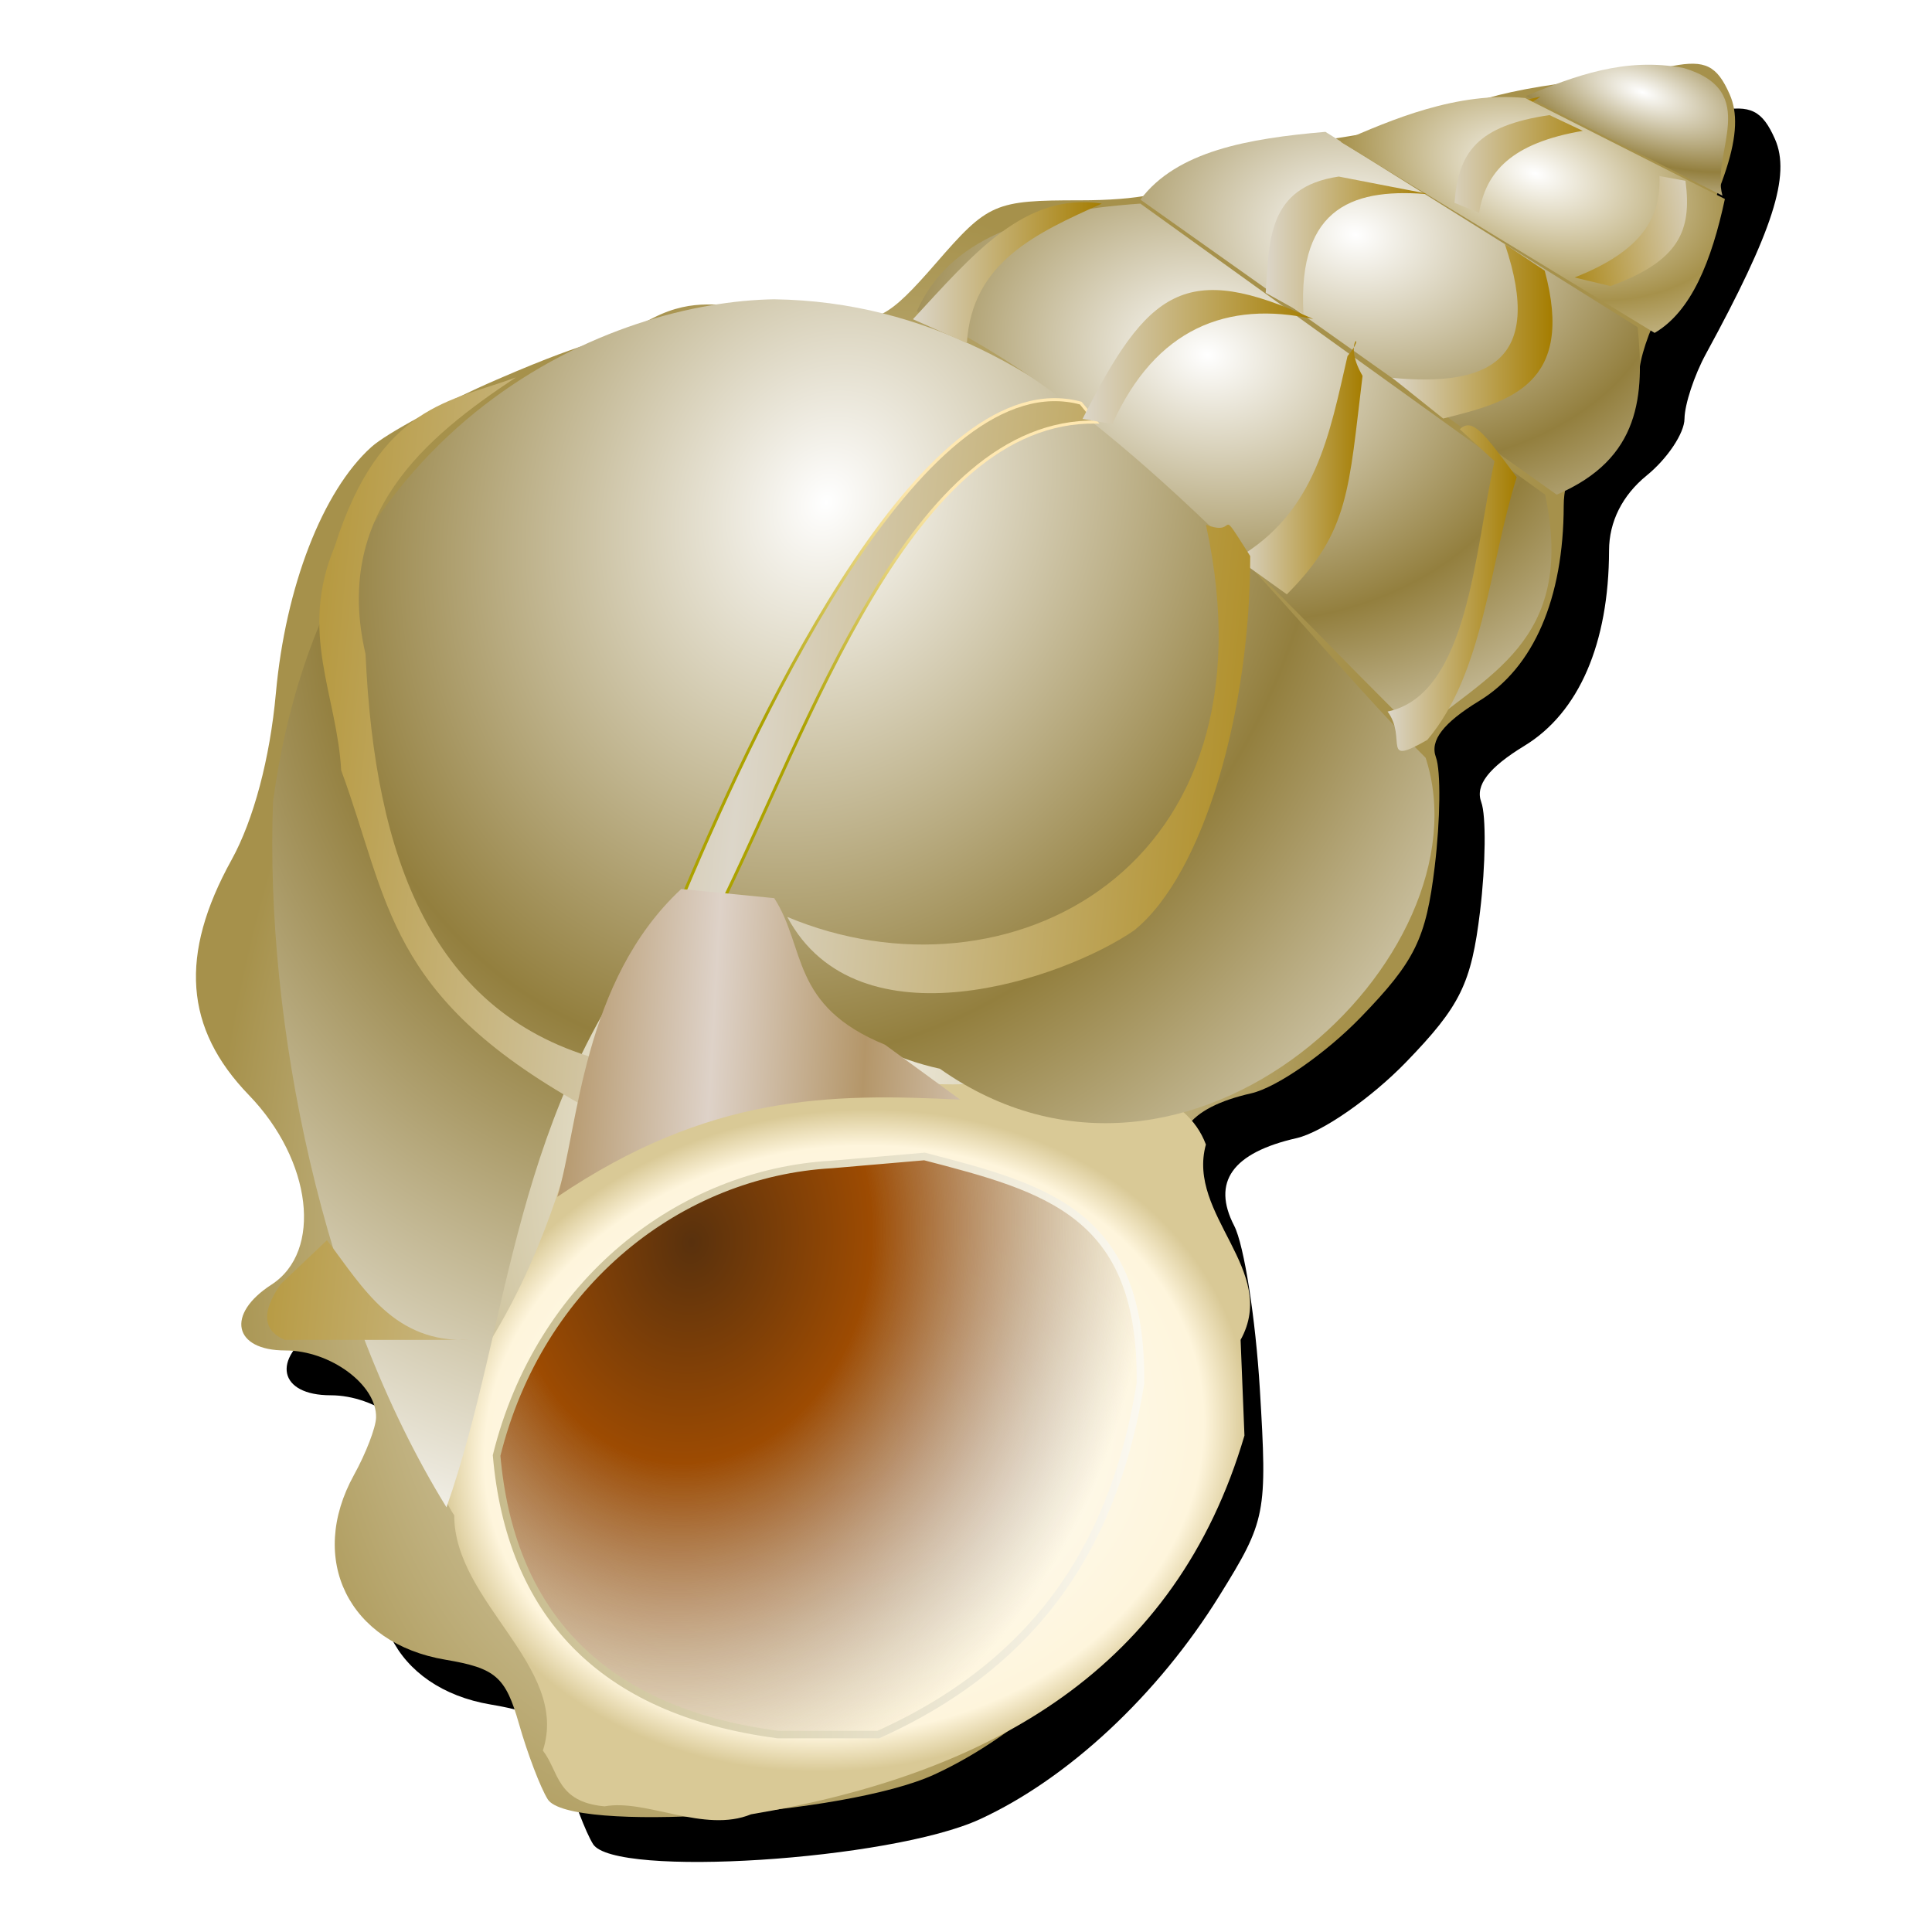 <?xml version="1.0" encoding="UTF-8" standalone="no"?>
<svg
   xmlns:dc="http://purl.org/dc/elements/1.1/"
   xmlns:cc="http://creativecommons.org/ns#"
   xmlns:rdf="http://www.w3.org/1999/02/22-rdf-syntax-ns#"
   xmlns:svg="http://www.w3.org/2000/svg"
   xmlns="http://www.w3.org/2000/svg"
   xmlns:xlink="http://www.w3.org/1999/xlink"
   xmlns:sodipodi="http://sodipodi.sourceforge.net/DTD/sodipodi-0.dtd"
   xmlns:inkscape="http://www.inkscape.org/namespaces/inkscape"
   sodipodi:docname="shell.svg"
   version="1.0"
   height="256"
   width="256"
   inkscape:version="1.0 (4035a4f, 2020-05-01)"
   sodipodi:version="0.32"
   id="svg2">
  <defs
     id="defs5">
    <linearGradient
       inkscape:collect="always"
       id="linearGradient903">
      <stop
         stop-opacity="1"
         stop-color="#ffffff"
         id="stop899" />
      <stop
         stop-opacity="1"
         stop-color="#937f3e"
         offset="1"
         id="stop901"
         style="stop-color:#a6914b;stop-opacity:1" />
    </linearGradient>
    <linearGradient
       id="linearGradient1026"
       inkscape:collect="always">
      <stop
         id="stop1022"
         stop-color="#dcd6c9"
         stop-opacity="1" />
      <stop
         id="stop1024"
         offset="1"
         stop-color="#a57d00"
         stop-opacity="1" />
    </linearGradient>
    <linearGradient
       inkscape:collect="always"
       id="linearGradient1045">
      <stop
         id="stop1041"
         stop-color="#aca200"
         stop-opacity="1" />
      <stop
         offset="1"
         id="stop1043"
         stop-color="#ffe8b1"
         stop-opacity="1" />
    </linearGradient>
    <linearGradient
       inkscape:collect="always"
       id="linearGradient1031">
      <stop
         id="stop1027"
         stop-color="#c7bb8c"
         stop-opacity="1" />
      <stop
         offset="1"
         id="stop1029"
         stop-color="#fffdf7"
         stop-opacity="1" />
    </linearGradient>
    <linearGradient
       inkscape:collect="always"
       id="linearGradient1023">
      <stop
         id="stop1019"
         stop-color="#59310d"
         stop-opacity="1" />
      <stop
         id="stop1025"
         offset="0.393"
         stop-color="#9d4b02"
         stop-opacity="1" />
      <stop
         offset="1"
         id="stop1021"
         stop-color="#806d5b"
         stop-opacity="0" />
    </linearGradient>
    <linearGradient
       inkscape:collect="always"
       id="linearGradient1015">
      <stop
         id="stop1011"
         stop-color="#b49669"
         stop-opacity="1" />
      <stop
         offset="1"
         id="stop1013"
         stop-color="#ded2c8"
         stop-opacity="1" />
    </linearGradient>
    <linearGradient
       id="linearGradient1003"
       inkscape:collect="always">
      <stop
         id="stop999"
         stop-color="#ffffff"
         stop-opacity="1" />
      <stop
         offset="0.89"
         id="stop1007"
         stop-color="#fef5dc"
         stop-opacity="1" />
      <stop
         id="stop1001"
         offset="1"
         stop-color="#d9c996"
         stop-opacity="1" />
    </linearGradient>
    <linearGradient
       id="linearGradient989"
       inkscape:collect="always">
      <stop
         id="stop985"
         stop-color="#ffffff"
         stop-opacity="1" />
      <stop
         id="stop987"
         offset="1"
         stop-color="#937f3e"
         stop-opacity="1" />
    </linearGradient>
    <radialGradient
       r="21.92"
       fy="79.25"
       fx="46.05"
       cy="79.25"
       cx="46.05"
       gradientTransform="matrix(-0.427,3.378,-2.742,-0.357,328.599,37.354)"
       gradientUnits="userSpaceOnUse"
       id="radialGradient2996"
       xlink:href="#linearGradient1023"
       inkscape:collect="always" />
    <radialGradient
       spreadMethod="reflect"
       gradientUnits="userSpaceOnUse"
       gradientTransform="matrix(-0.435,0.893,-0.748,-0.365,208.336,-6.159)"
       r="77"
       fy="68.53"
       fx="109.43"
       cy="68.53"
       cx="109.43"
       id="radialGradient1008"
       xlink:href="#linearGradient989"
       inkscape:collect="always" />
    <radialGradient
       spreadMethod="reflect"
       gradientUnits="userSpaceOnUse"
       gradientTransform="matrix(1.456,0.499,-0.21,0.612,-94.669,-100.964)"
       r="13.399"
       fy="9.002"
       fx="215.789"
       cy="9.002"
       cx="215.789"
       id="radialGradient1026"
       xlink:href="#linearGradient989"
       inkscape:collect="always" />
    <radialGradient
       spreadMethod="reflect"
       gradientUnits="userSpaceOnUse"
       gradientTransform="matrix(1.254,0.186,-0.135,0.911,-41.879,-26.955)"
       r="33.1"
       fy="27.09"
       fx="179.55"
       cy="27.09"
       cx="179.55"
       id="radialGradient1030"
       xlink:href="#linearGradient989"
       inkscape:collect="always" />
    <radialGradient
       spreadMethod="reflect"
       gradientUnits="userSpaceOnUse"
       gradientTransform="matrix(1.062,0.194,-0.15,0.822,-3.37,-20.187)"
       r="42.05"
       fy="44"
       fx="160.04"
       cy="44"
       cx="160.04"
       id="radialGradient1032"
       xlink:href="#linearGradient989"
       inkscape:collect="always" />
    <radialGradient
       inkscape:collect="always"
       xlink:href="#linearGradient1003"
       id="radialGradient1009"
       cx="111.88"
       cy="191.01"
       fx="111.88"
       fy="191.01"
       r="53.758"
       gradientTransform="matrix(0.989,-0.147,0.119,0.803,-21.532,53.938)"
       gradientUnits="userSpaceOnUse" />
    <linearGradient
       spreadMethod="reflect"
       inkscape:collect="always"
       xlink:href="#linearGradient1015"
       id="linearGradient1017"
       x1="74.43"
       y1="132.66"
       x2="94.65"
       y2="133.83"
       gradientUnits="userSpaceOnUse" />
    <linearGradient
       inkscape:collect="always"
       xlink:href="#linearGradient1031"
       id="linearGradient1033"
       x1="65.803"
       y1="191.54"
       x2="156.93"
       y2="192.41"
       gradientUnits="userSpaceOnUse" />
    <linearGradient
       inkscape:collect="always"
       xlink:href="#linearGradient1045"
       id="linearGradient1047"
       x1="115.2"
       y1="100.11"
       x2="128.09"
       y2="66.66"
       gradientUnits="userSpaceOnUse" />
    <linearGradient
       inkscape:collect="always"
       xlink:href="#linearGradient1045"
       id="linearGradient1075"
       x1="104.15"
       y1="115.84"
       x2="182.39"
       y2="115.84"
       gradientUnits="userSpaceOnUse" />
    <linearGradient
       spreadMethod="reflect"
       gradientUnits="userSpaceOnUse"
       y2="105.4"
       x2="182.39"
       y1="97.3"
       x1="98.46"
       id="linearGradient1028"
       xlink:href="#linearGradient1026"
       inkscape:collect="always" />
    <linearGradient
       gradientUnits="userSpaceOnUse"
       y2="36.13"
       x2="146"
       y1="36.13"
       x1="120.97"
       id="linearGradient1036"
       xlink:href="#linearGradient1026"
       inkscape:collect="always" />
    <linearGradient
       gradientUnits="userSpaceOnUse"
       y2="47.31"
       x2="174.01"
       y1="47.31"
       x1="143.44"
       id="linearGradient1038"
       xlink:href="#linearGradient1026"
       inkscape:collect="always" />
    <linearGradient
       gradientUnits="userSpaceOnUse"
       y2="61.974"
       x2="180.54"
       y1="61.974"
       x1="163.87"
       id="linearGradient1040"
       xlink:href="#linearGradient1026"
       inkscape:collect="always" />
    <linearGradient
       gradientUnits="userSpaceOnUse"
       y2="77.929"
       x2="200.97"
       y1="77.929"
       x1="183.87"
       id="linearGradient1042"
       xlink:href="#linearGradient1026"
       inkscape:collect="always" />
    <linearGradient
       gradientUnits="userSpaceOnUse"
       y2="43.894"
       x2="205.71"
       y1="43.894"
       x1="184.49"
       id="linearGradient1054"
       xlink:href="#linearGradient1026"
       inkscape:collect="always" />
    <linearGradient
       gradientUnits="userSpaceOnUse"
       y2="32.484"
       x2="189.66"
       y1="32.484"
       x1="167.71"
       id="linearGradient1056"
       xlink:href="#linearGradient1026"
       inkscape:collect="always" />
    <linearGradient
       gradientUnits="userSpaceOnUse"
       y2="28.893"
       x2="219.7"
       y1="28.893"
       x1="205.27"
       id="linearGradient1064"
       xlink:href="#linearGradient1026"
       inkscape:collect="always" />
    <linearGradient
       gradientUnits="userSpaceOnUse"
       y2="21"
       x2="204.1"
       y1="21"
       x1="187.5"
       id="linearGradient1066"
       xlink:href="#linearGradient1026"
       inkscape:collect="always" />
    <radialGradient
       spreadMethod="reflect"
       inkscape:collect="always"
       xlink:href="#linearGradient903"
       id="radialGradient913"
       cx="203.43"
       cy="18.798"
       fx="203.43"
       fy="18.798"
       r="26.282"
       gradientTransform="matrix(0.978,0.299,-0.174,0.568,7.766,-48.496)"
       gradientUnits="userSpaceOnUse" />
    <linearGradient
       inkscape:collect="always"
       xlink:href="#linearGradient1026"
       id="linearGradient917"
       gradientUnits="userSpaceOnUse"
       x1="167.71"
       y1="32.484"
       x2="189.66"
       y2="32.484"
       gradientTransform="translate(23.273,-13.382)" />
    <linearGradient
       inkscape:collect="always"
       xlink:href="#linearGradient1026"
       id="linearGradient921"
       gradientUnits="userSpaceOnUse"
       gradientTransform="rotate(168.21,197.238,34.888)"
       x1="167.71"
       y1="32.484"
       x2="189.66"
       y2="32.484" />
    <radialGradient
       inkscape:collect="always"
       xlink:href="#linearGradient903"
       id="radialGradient925"
       gradientUnits="userSpaceOnUse"
       gradientTransform="matrix(1.381,0.298,-0.487,2.259,454.48,-609.049)"
       cx="-131.013"
       cy="350.863"
       fx="-131.013"
       fy="350.863"
       r="51.21" />
    <filter
       inkscape:collect="always"
       style="color-interpolation-filters:sRGB"
       id="filter929"
       x="-0.026"
       width="1.051"
       y="-0.023"
       height="1.045">
      <feGaussianBlur
         inkscape:collect="always"
         stdDeviation="2.185"
         id="feGaussianBlur931" />
    </filter>
  </defs>
  <sodipodi:namedview
     inkscape:window-maximized="1"
     showgrid="false"
     inkscape:document-rotation="0"
     height="256"
     width="256"
     inkscape:current-layer="svg2"
     inkscape:window-y="0"
     inkscape:window-x="0"
     inkscape:cy="128"
     inkscape:cx="128"
     inkscape:zoom="3.4375"
     id="base"
     pagecolor="#ff0000"
     bordercolor="#666666"
     borderopacity="1.0"
     objecttolerance="10.0"
     gridtolerance="10.0"
     guidetolerance="10.0"
     inkscape:pageopacity="0"
     inkscape:pageshadow="2"
     inkscape:window-width="1920"
     inkscape:window-height="1056" />
  <path
     sodipodi:nodetypes="sssssssssssssssssssssssscssssssssssss"
     id="path923"
     d="m 78.58,244.35 c -0.971,-1.558 -2.687,-6.064 -3.813,-10.015 -1.772,-6.216 -3.085,-7.357 -9.747,-8.477 -12.816,-2.155 -18.307,-13.272 -12.1,-24.5 1.565,-2.832 2.878,-6.241 2.916,-7.576 0.126,-4.331 -6.044,-8.9 -12.019,-8.9 -6.886,0 -7.905,-4.804 -1.849,-8.716 6.817,-4.403 5.382,-16.473 -2.987,-25.128 -8.537,-8.829 -9.253,-18.576 -2.289,-31.169 2.914,-5.27 5.09,-13.45 5.867,-22.054 1.275,-14.12 6.19,-26.81 12.638,-32.631 2.033,-1.835 9.521,-5.861 16.64,-8.945 14.233,-6.167 12.911,-4.225 20.745,-8.19 5.52,-2.794 9.029,-1.375 13.061,-1.625 3.405,-0.211 7.76,0.601 11.104,1.339 5.33,1.177 6.971,0.316 13.295,-6.97 6.895,-7.943 7.742,-8.313 19.065,-8.313 7.738,0 12.654,-1.002 14.168,-2.889 1.275,-1.589 6.089,-3.399 10.698,-4.024 16.238,-2.199 24.331,-3.89 26.302,-5.496 1.095,-0.892 6.472,-2.232 11.948,-2.978 5.476,-0.745 12.409,-1.83 15.406,-2.41 4.32,-0.836 5.888,-0.058 7.568,3.754 2.107,4.782 -0.266,12.157 -9.155,28.458 -1.544,2.832 -2.821,6.703 -2.837,8.603 -0.016,1.9 -2.27,5.277 -5.008,7.505 -3.226,2.625 -4.982,6.12 -4.989,9.932 -0.023,12.312 -3.986,21.476 -11.187,25.87 -4.774,2.913 -6.572,5.252 -5.747,7.475 0.66,1.78 0.589,8.295 -0.158,14.478 -1.156,9.573 -2.608,12.535 -9.779,19.951 -4.632,4.79 -11.169,9.334 -14.527,10.097 -8.517,1.935 -11.276,5.81 -8.271,11.617 1.303,2.519 2.833,12.261 3.399,21.649 0.997,16.527 0.827,17.397 -5.359,27.366 -8.159,13.15 -20.053,24.248 -31.751,29.625 -11.817,5.432 -48.447,7.78 -51.248,3.285 z"
     stroke-dasharray="none"
     stroke-opacity="1"
     fill="url(#radialGradient1022)"
     stroke="none"
     fill-opacity="1"
     stroke-width="0"
     stroke-miterlimit="4"
     style="fill:#000000;fill-opacity:1;filter:url(#filter929)" />
  <path
     style="fill:url(#radialGradient925)"
     stroke-miterlimit="4"
     stroke-width="0"
     fill-opacity="1"
     stroke="none"
     fill="url(#radialGradient1022)"
     stroke-opacity="1"
     stroke-dasharray="none"
     d="m 72.574,238.411 c -0.971,-1.558 -2.687,-6.064 -3.813,-10.015 -1.772,-6.216 -3.085,-7.357 -9.747,-8.477 -12.816,-2.155 -18.307,-13.272 -12.1,-24.5 1.565,-2.832 2.878,-6.241 2.916,-7.576 0.126,-4.331 -6.044,-8.9 -12.019,-8.9 -6.886,0 -7.905,-4.804 -1.849,-8.716 6.817,-4.403 5.382,-16.473 -2.987,-25.128 -8.537,-8.829 -9.253,-18.576 -2.289,-31.169 2.914,-5.27 5.09,-13.45 5.867,-22.054 1.275,-14.12 6.19,-26.81 12.638,-32.631 2.033,-1.835 9.521,-5.861 16.64,-8.945 14.233,-6.167 12.911,-4.225 20.745,-8.19 5.52,-2.794 9.029,-1.375 13.061,-1.625 3.405,-0.211 7.76,0.601 11.104,1.339 5.33,1.177 6.971,0.316 13.295,-6.97 6.895,-7.943 7.742,-8.313 19.065,-8.313 7.738,0 12.654,-1.002 14.168,-2.889 1.275,-1.589 6.089,-3.399 10.698,-4.024 16.238,-2.199 24.331,-3.89 26.302,-5.496 1.095,-0.892 6.472,-2.232 11.948,-2.978 5.476,-0.745 12.409,-1.83 15.406,-2.41 4.32,-0.836 5.888,-0.058 7.568,3.754 2.107,4.782 -0.266,12.157 -9.155,28.458 -1.544,2.832 -2.821,6.703 -2.837,8.603 -0.016,1.9 -2.27,5.277 -5.008,7.505 -3.226,2.625 -4.982,6.12 -4.989,9.932 -0.023,12.312 -3.986,21.476 -11.187,25.87 -4.774,2.913 -6.572,5.252 -5.747,7.475 0.66,1.78 0.589,8.295 -0.158,14.478 -1.156,9.573 -2.608,12.535 -9.779,19.951 -4.632,4.79 -11.169,9.334 -14.527,10.097 -8.517,1.935 -11.276,5.81 -8.271,11.617 1.303,2.519 2.833,12.261 3.399,21.649 0.997,16.527 0.827,17.397 -5.359,27.366 -8.159,13.15 -20.053,24.248 -31.751,29.625 -11.817,5.432 -48.447,7.78 -51.248,3.285 z"
     id="path2772"
     sodipodi:nodetypes="sssssssssssssssssssssssscssssssssssss" />
  <path
     sodipodi:nodetypes="cccccccccccc"
     id="path2779"
     d="m 88.788,141.617 c 15.529,-3.467 33.225,6.063 50.568,0 9.259,1.32 17.876,3.171 20.432,10.037 -2.587,9.339 9.705,16.669 4.597,25.886 l 0.511,12.679 c -9.044,30.691 -33.233,44.797 -65.381,50.187 -6.202,2.547 -13.878,-2.074 -19.41,-1.057 -6.382,-0.574 -6.03,-4.63 -8.173,-7.396 3.625,-11.099 -11.738,-19.584 -11.748,-31.169 -3.441,-5.012 -2.075,-12.674 0.511,-16.905 7.308,-9.523 12.437,-21.3 15.834,-34.867 2.357,-5.148 7.228,-6.396 12.259,-7.396 z"
     stroke-dasharray="none"
     stroke-opacity="1"
     fill="url(#radialGradient1009)"
     fill-rule="evenodd"
     stroke="none"
     stroke-linejoin="miter"
     fill-opacity="1"
     stroke-linecap="butt"
     stroke-width="0"
     stroke-miterlimit="4" />
  <path
     sodipodi:nodetypes="ccccccc"
     id="path1873"
     d="m 65.803,192.861 c 5.678,-22.959 24.289,-37.439 44.439,-38.565 l 12.259,-1.057 c 16.222,4.213 28.934,7.535 28.604,30.112 -3.2,19.829 -12.521,36.492 -34.734,46.489 H 103.09 C 79.321,226.729 67.601,213.449 65.803,192.861 Z"
     stroke-dasharray="none"
     stroke-opacity="1"
     fill="url(#radialGradient2996)"
     fill-rule="evenodd"
     stroke="url(#linearGradient1033)"
     stroke-linejoin="miter"
     fill-opacity="1"
     stroke-linecap="butt"
     stroke-width="1"
     stroke-miterlimit="4" />
  <path
     style="fill:url(#radialGradient1008)"
     sodipodi:nodetypes="ccccccc"
     id="path3694"
     d="M 59.163,199.728 C 42.674,172.992 35.094,135.537 36.177,106.222 43.172,54.56 81.694,39.975 102.58,39.658 c 40.405,0.559 63.959,38.663 86.323,60.753 8.546,26.182 -31.349,64.495 -64.359,41.206 -24.516,-5.459 -23.406,-28.812 -35.535,-20.573 -21.464,26.028 -21.163,53.978 -29.846,78.684 z"
     stroke-dasharray="none"
     stroke-opacity="1"
     fill="url(#radialGradient1008)"
     fill-rule="evenodd"
     stroke="none"
     stroke-linejoin="miter"
     fill-opacity="1"
     stroke-linecap="butt"
     stroke-width="0"
     stroke-miterlimit="4" />
  <path
     style="fill:url(#radialGradient1032)"
     sodipodi:nodetypes="ccccc"
     id="path3704"
     d="m 121.479,41.243 c 25.492,11.863 44.966,35.02 66.403,55.998 8.657,-7.738 21.036,-12.011 16.856,-31.697 L 151.105,26.979 c -15.167,1.046 -25.355,4.765 -29.626,14.264 z"
     stroke-dasharray="none"
     stroke-opacity="1"
     fill="url(#radialGradient1032)"
     fill-rule="evenodd"
     stroke="none"
     stroke-linejoin="miter"
     fill-opacity="1"
     stroke-linecap="butt"
     stroke-width="0"
     stroke-miterlimit="4" />
  <path
     style="fill:url(#radialGradient1030)"
     sodipodi:nodetypes="ccccc"
     id="path3714"
     d="m 151.105,26.451 55.165,39.093 C 217.457,60.772 217.89,52.293 216.996,43.356 L 175.623,17.47 c -10.217,0.879 -19.682,2.536 -24.518,8.981 z"
     stroke-dasharray="none"
     stroke-opacity="1"
     fill="url(#radialGradient1030)"
     fill-rule="evenodd"
     stroke="none"
     stroke-linejoin="miter"
     fill-opacity="1"
     stroke-linecap="butt"
     stroke-width="0"
     stroke-miterlimit="4" />
  <path
     sodipodi:nodetypes="ccccc"
     id="path3724"
     d="m 177.666,18.527 41.374,24.829 c 5.789,-4.226 8.854,-10.566 9.194,-19.018 L 200.14,12.716 c -7.784,0.729 -15.97,-0.21 -22.475,5.811 z"
     stroke-dasharray="none"
     stroke-opacity="1"
     fill="none"
     fill-rule="evenodd"
     stroke="none"
     stroke-linejoin="miter"
     stroke-linecap="butt"
     stroke-width="0"
     stroke-miterlimit="4" />
  <path
     style="fill:url(#radialGradient1026)"
     sodipodi:nodetypes="cccc"
     id="path3726"
     d="m 202.184,12.716 26.05,13.207 c -1.574,-5.673 5.198,-13.812 -5.108,-16.905 -7.856,-1.484 -14.419,1.045 -20.942,3.698 z"
     stroke-dasharray="none"
     stroke-opacity="1"
     fill="url(#radialGradient1026)"
     fill-rule="evenodd"
     stroke="none"
     stroke-linejoin="miter"
     fill-opacity="1"
     stroke-linecap="butt"
     stroke-width="0"
     stroke-miterlimit="4" />
  <path
     sodipodi:nodetypes="ccccc"
     id="path3746"
     d="m 53.544,187.578 5.108,16.377 11.748,17.962 c -9.562,-1.729 -23.862,1.092 -25.693,-17.962 -1.38,-4.603 3.055,-11.929 8.837,-16.377 z"
     stroke-dasharray="none"
     stroke-opacity="1"
     fill="none"
     fill-rule="evenodd"
     stroke="none"
     stroke-linejoin="miter"
     stroke-linecap="butt"
     stroke-width="0"
     stroke-miterlimit="4" />
  <path
     sodipodi:nodetypes="ccccc"
     id="path3828"
     d="m 163.874,73.997 6.64,4.755 c 8.311,-8.31 8.194,-13.943 10.03,-28.949 -2.894,-4.975 0.902,-6.034 -1.993,-2.618 -2.381,10.303 -4.15,20.722 -14.678,26.812 z"
     stroke-dasharray="none"
     stroke-opacity="1"
     fill="url(#linearGradient1040)"
     fill-rule="evenodd"
     stroke="none"
     stroke-linejoin="miter"
     fill-opacity="1"
     stroke-linecap="butt"
     stroke-width="0"
     stroke-miterlimit="4" />
  <path
     sodipodi:nodetypes="cccccc"
     id="path3838"
     d="m 183.866,94.285 c 10.764,-2.253 11.547,-21.587 14.167,-33.182 l -4.597,-4.226 c 1.662,-1.598 3.173,0.474 7.533,6.363 -3.647,11.574 -4.322,25.917 -11.84,34.797 -6.265,3.602 -2.607,-0.136 -5.264,-3.752 z"
     stroke-dasharray="none"
     stroke-opacity="1"
     fill="url(#linearGradient1042)"
     fill-rule="evenodd"
     stroke="none"
     stroke-linejoin="miter"
     fill-opacity="1"
     stroke-linecap="butt"
     stroke-width="0"
     stroke-miterlimit="4" />
  <g
     id="g1019"
     fill="url(#linearGradient1028)"
     fill-opacity="1">
    <path
       d="m 43.328,164.333 -6.129,5.811 c -2.78,3.991 -2.149,6.218 0.511,7.396 h 24.518 c -10.043,0.436 -14.09,-6.878 -18.899,-13.207 z"
       id="path3736"
       sodipodi:nodetypes="ccccc"
       stroke-dasharray="none"
       stroke-opacity="1"
       fill="url(#linearGradient1028)"
       fill-rule="evenodd"
       stroke="none"
       stroke-linejoin="miter"
       fill-opacity="1"
       stroke-linecap="butt"
       stroke-width="0"
       stroke-miterlimit="4" />
    <path
       d="M 67.495,165.01 41.86,153.767 C 20.417,137.964 23.776,124.524 34.645,111.505 c -2.311,27.8 9.518,46.945 35.97,45.831 z"
       id="path3748"
       sodipodi:nodetypes="ccccc"
       stroke-dasharray="none"
       stroke-opacity="1"
       fill="url(#linearGradient1028)"
       fill-rule="evenodd"
       stroke="none"
       stroke-linejoin="miter"
       fill-opacity="1"
       stroke-linecap="butt"
       stroke-width="0"
       stroke-miterlimit="4" />
    <path
       d="m 68.357,50.009 c -8.511,3.18 -18.024,3.532 -24.007,22.403 -4.794,11.453 0.298,19.592 0.859,29.661 6.403,17.386 5.952,29.794 31.831,44.299 l 3.065,-5.811 C 57.186,134.586 49.651,113.694 48.436,86.675 44.135,68.163 56.229,58.036 68.357,50.009 Z"
       id="path3758"
       sodipodi:nodetypes="ccccccc"
       stroke-dasharray="none"
       stroke-opacity="1"
       fill="url(#linearGradient1028)"
       fill-rule="evenodd"
       stroke="none"
       stroke-linejoin="miter"
       fill-opacity="1"
       stroke-linecap="butt"
       stroke-width="0"
       stroke-miterlimit="4" />
    <path
       d="M 105.644,39.658 C 97.293,35.26 86.806,45.365 78.999,53.317 66.98,65.054 62.25,73.573 63.979,91.453 l 3.356,19.523 c 3.433,14.595 12.65,19.683 17.878,26.942 C 77.038,117.451 62.99,100.18 70.427,74.264 76.9,60.796 88.486,39.311 105.644,39.658 Z"
       id="path3768"
       sodipodi:nodetypes="ccccccc"
       stroke-dasharray="none"
       stroke-opacity="1"
       fill="url(#linearGradient1028)"
       fill-rule="evenodd"
       stroke="none"
       stroke-linejoin="miter"
       fill-opacity="1"
       stroke-linecap="butt"
       stroke-width="0"
       stroke-miterlimit="4" />
    <path
       d="M 90.763,118.074 C 101.241,93.32 122.811,47.913 143.207,53.414 l 2.05,2.509 c -24.626,-0.389 -37.871,40.241 -50.292,65.162 z"
       id="path3778"
       sodipodi:nodetypes="ccccc"
       stroke-dasharray="none"
       stroke-opacity="1"
       fill="url(#linearGradient1028)"
       fill-rule="evenodd"
       stroke="url(#linearGradient1047)"
       stroke-linejoin="miter"
       fill-opacity="1"
       stroke-linecap="butt"
       stroke-width="0.4"
       stroke-miterlimit="4" />
    <path
       d="m 126.742,137.13 c 24.629,26.102 63.27,-20.701 46.411,-54.872 l 4.512,1.776 c 17.804,28.215 -17.884,76.449 -53.682,63.105 -5.208,-1.941 -8.091,-4.604 -19.831,-3.295 z"
       id="path3798"
       sodipodi:nodetypes="cccscc"
       stroke-dasharray="none"
       stroke-opacity="1"
       fill="url(#linearGradient1028)"
       fill-rule="evenodd"
       stroke="url(#linearGradient1075)"
       stroke-linejoin="miter"
       fill-opacity="1"
       stroke-linecap="butt"
       stroke-width="0"
       stroke-miterlimit="4" />
    <path
       d="m 159.788,69.51 c 10.015,45.759 -26.462,64.158 -55.47,51.986 9.385,17.555 36.607,8.242 45.964,1.785 9.34,-7.559 15.391,-29.382 15.378,-49.598 -4.655,-7.304 -1.356,-2.366 -5.873,-4.173 z"
       id="path3788"
       sodipodi:nodetypes="ccccc"
       stroke-dasharray="none"
       stroke-opacity="1"
       fill="url(#linearGradient1028)"
       fill-rule="evenodd"
       stroke="none"
       stroke-linejoin="miter"
       fill-opacity="1"
       stroke-linecap="butt"
       stroke-width="0.7"
       stroke-miterlimit="4" />
  </g>
  <path
     sodipodi:nodetypes="cccc"
     id="path3808"
     d="m 128.119,45.469 -7.151,-3.17 c 7.93,-8.553 14.78,-16.888 25.029,-15.32 -8.618,3.871 -17.236,7.743 -17.878,18.49 z"
     stroke-dasharray="none"
     stroke-opacity="1"
     fill="url(#linearGradient1036)"
     fill-rule="evenodd"
     stroke="none"
     stroke-linejoin="miter"
     fill-opacity="1"
     stroke-linecap="butt"
     stroke-width="0"
     stroke-miterlimit="4" />
  <path
     id="path3848"
     d="m 167.715,38.806 4.995,2.768 c -0.787,-14.462 6.961,-16.73 16.947,-15.803 L 177.388,23.394 c -9.578,1.407 -9.18,8.706 -9.674,15.412 z"
     sodipodi:nodetypes="ccccc"
     stroke-dasharray="none"
     stroke-opacity="1"
     fill="url(#linearGradient1056)"
     fill-rule="evenodd"
     stroke="none"
     stroke-linejoin="miter"
     fill-opacity="1"
     stroke-linecap="butt"
     stroke-width="0"
     stroke-miterlimit="4" />
  <path
     sodipodi:nodetypes="cccc"
     id="path3818"
     d="m 143.443,55.507 3.951,0.682 c 5.721,-12.686 15.225,-16.414 26.619,-13.912 -16.985,-7.836 -21.925,-3.841 -30.57,13.23 z"
     stroke-dasharray="none"
     stroke-opacity="1"
     fill="url(#linearGradient1038)"
     fill-rule="evenodd"
     stroke="none"
     stroke-linejoin="miter"
     fill-opacity="1"
     stroke-linecap="butt"
     stroke-width="0"
     stroke-miterlimit="4" />
  <path
     d="m 184.488,50.07 6.74,5.386 c 8.83,-2.183 17.512,-4.515 13.456,-19.585 l -5.286,-3.541 c 5.356,15.819 -2.541,18.871 -14.91,17.739 z"
     id="path3858"
     sodipodi:nodetypes="ccccc"
     stroke-dasharray="none"
     stroke-opacity="1"
     fill="url(#linearGradient1054)"
     fill-rule="evenodd"
     stroke="none"
     stroke-linejoin="miter"
     fill-opacity="1"
     stroke-linecap="butt"
     stroke-width="0"
     stroke-miterlimit="4" />
  <path
     sodipodi:nodetypes="ccccc"
     id="path3862"
     d="m 189.429,25.556 5.867,3.641 c -7.426,-11.217 3.273,-12.365 8.801,-16.385 l -6.883,1.494 c -8.746,3.75 -12.216,7.5 -7.786,11.25 z"
     stroke-dasharray="none"
     stroke-opacity="1"
     fill="url(#linearGradient1066)"
     fill-rule="evenodd"
     stroke="none"
     stroke-linejoin="miter"
     fill-opacity="1"
     stroke-linecap="butt"
     stroke-width="0"
     stroke-miterlimit="4" />
  <path
     sodipodi:nodetypes="ccccc"
     d="m 205.271,34.051 5.867,3.641 c 7.136,-2.848 9.063,-7.961 8.463,-14.692 l -5.529,-2.906 c 1.406,16.044 -4.286,13.456 -8.801,13.957 z"
     id="path3866"
     stroke-dasharray="none"
     stroke-opacity="1"
     fill="url(#linearGradient1064)"
     fill-rule="evenodd"
     stroke="none"
     stroke-linejoin="miter"
     fill-opacity="1"
     stroke-linecap="butt"
     stroke-width="0"
     stroke-miterlimit="4" />
  <path
     sodipodi:nodetypes="cccccc"
     id="path3870"
     d="m 73.845,158.585 c 2.813,-9.182 3.28,-28.554 16.424,-40.79 l 12.322,1.214 c 4.247,6.584 2.093,14.271 14.669,19.419 l 9.975,7.282 c -17.317,-0.87 -33.28,-0.691 -53.389,12.875 z"
     stroke-dasharray="none"
     stroke-opacity="1"
     fill="url(#linearGradient1017)"
     fill-rule="evenodd"
     stroke="none"
     stroke-linejoin="miter"
     fill-opacity="1"
     stroke-linecap="butt"
     stroke-width="0"
     stroke-miterlimit="4" />
  <path
     style="fill:url(#radialGradient913);fill-opacity:1;stroke:none;stroke-width:1px;stroke-linecap:butt;stroke-linejoin:miter;stroke-opacity:1"
     d="m 177.647,18.802 41.6,25.309 c 4.861,-2.838 7.538,-9.499 9.309,-17.745 L 202.083,12.984 c -9.017,-0.871 -17.71,2.871 -24.436,5.818 z"
     id="path905"
     sodipodi:nodetypes="ccccc" />
  <path
     stroke-miterlimit="4"
     stroke-width="0"
     stroke-linecap="butt"
     fill-opacity="1"
     stroke-linejoin="miter"
     stroke="none"
     fill-rule="evenodd"
     fill="url(#linearGradient1056)"
     stroke-opacity="1"
     stroke-dasharray="none"
     sodipodi:nodetypes="ccccc"
     d="m 192.733,26.879 3.249,1.314 c 0.911,-5.403 4.241,-9.229 13.747,-10.857 l -4.413,-2.086 c -9.578,1.407 -12.09,4.924 -12.583,11.63 z"
     id="path915"
     style="fill:url(#linearGradient917)" />
  <path
     style="fill:url(#linearGradient921)"
     id="path919"
     d="m 223.332,23.953 -3.449,-0.622 c 0.212,5.476 -2.265,9.9 -11.238,13.437 l 4.746,1.141 c 9.088,-3.334 10.828,-7.29 9.941,-13.956 z"
     sodipodi:nodetypes="ccccc"
     stroke-dasharray="none"
     stroke-opacity="1"
     fill="url(#linearGradient1056)"
     fill-rule="evenodd"
     stroke="none"
     stroke-linejoin="miter"
     fill-opacity="1"
     stroke-linecap="butt"
     stroke-width="0"
     stroke-miterlimit="4" />
</svg>
